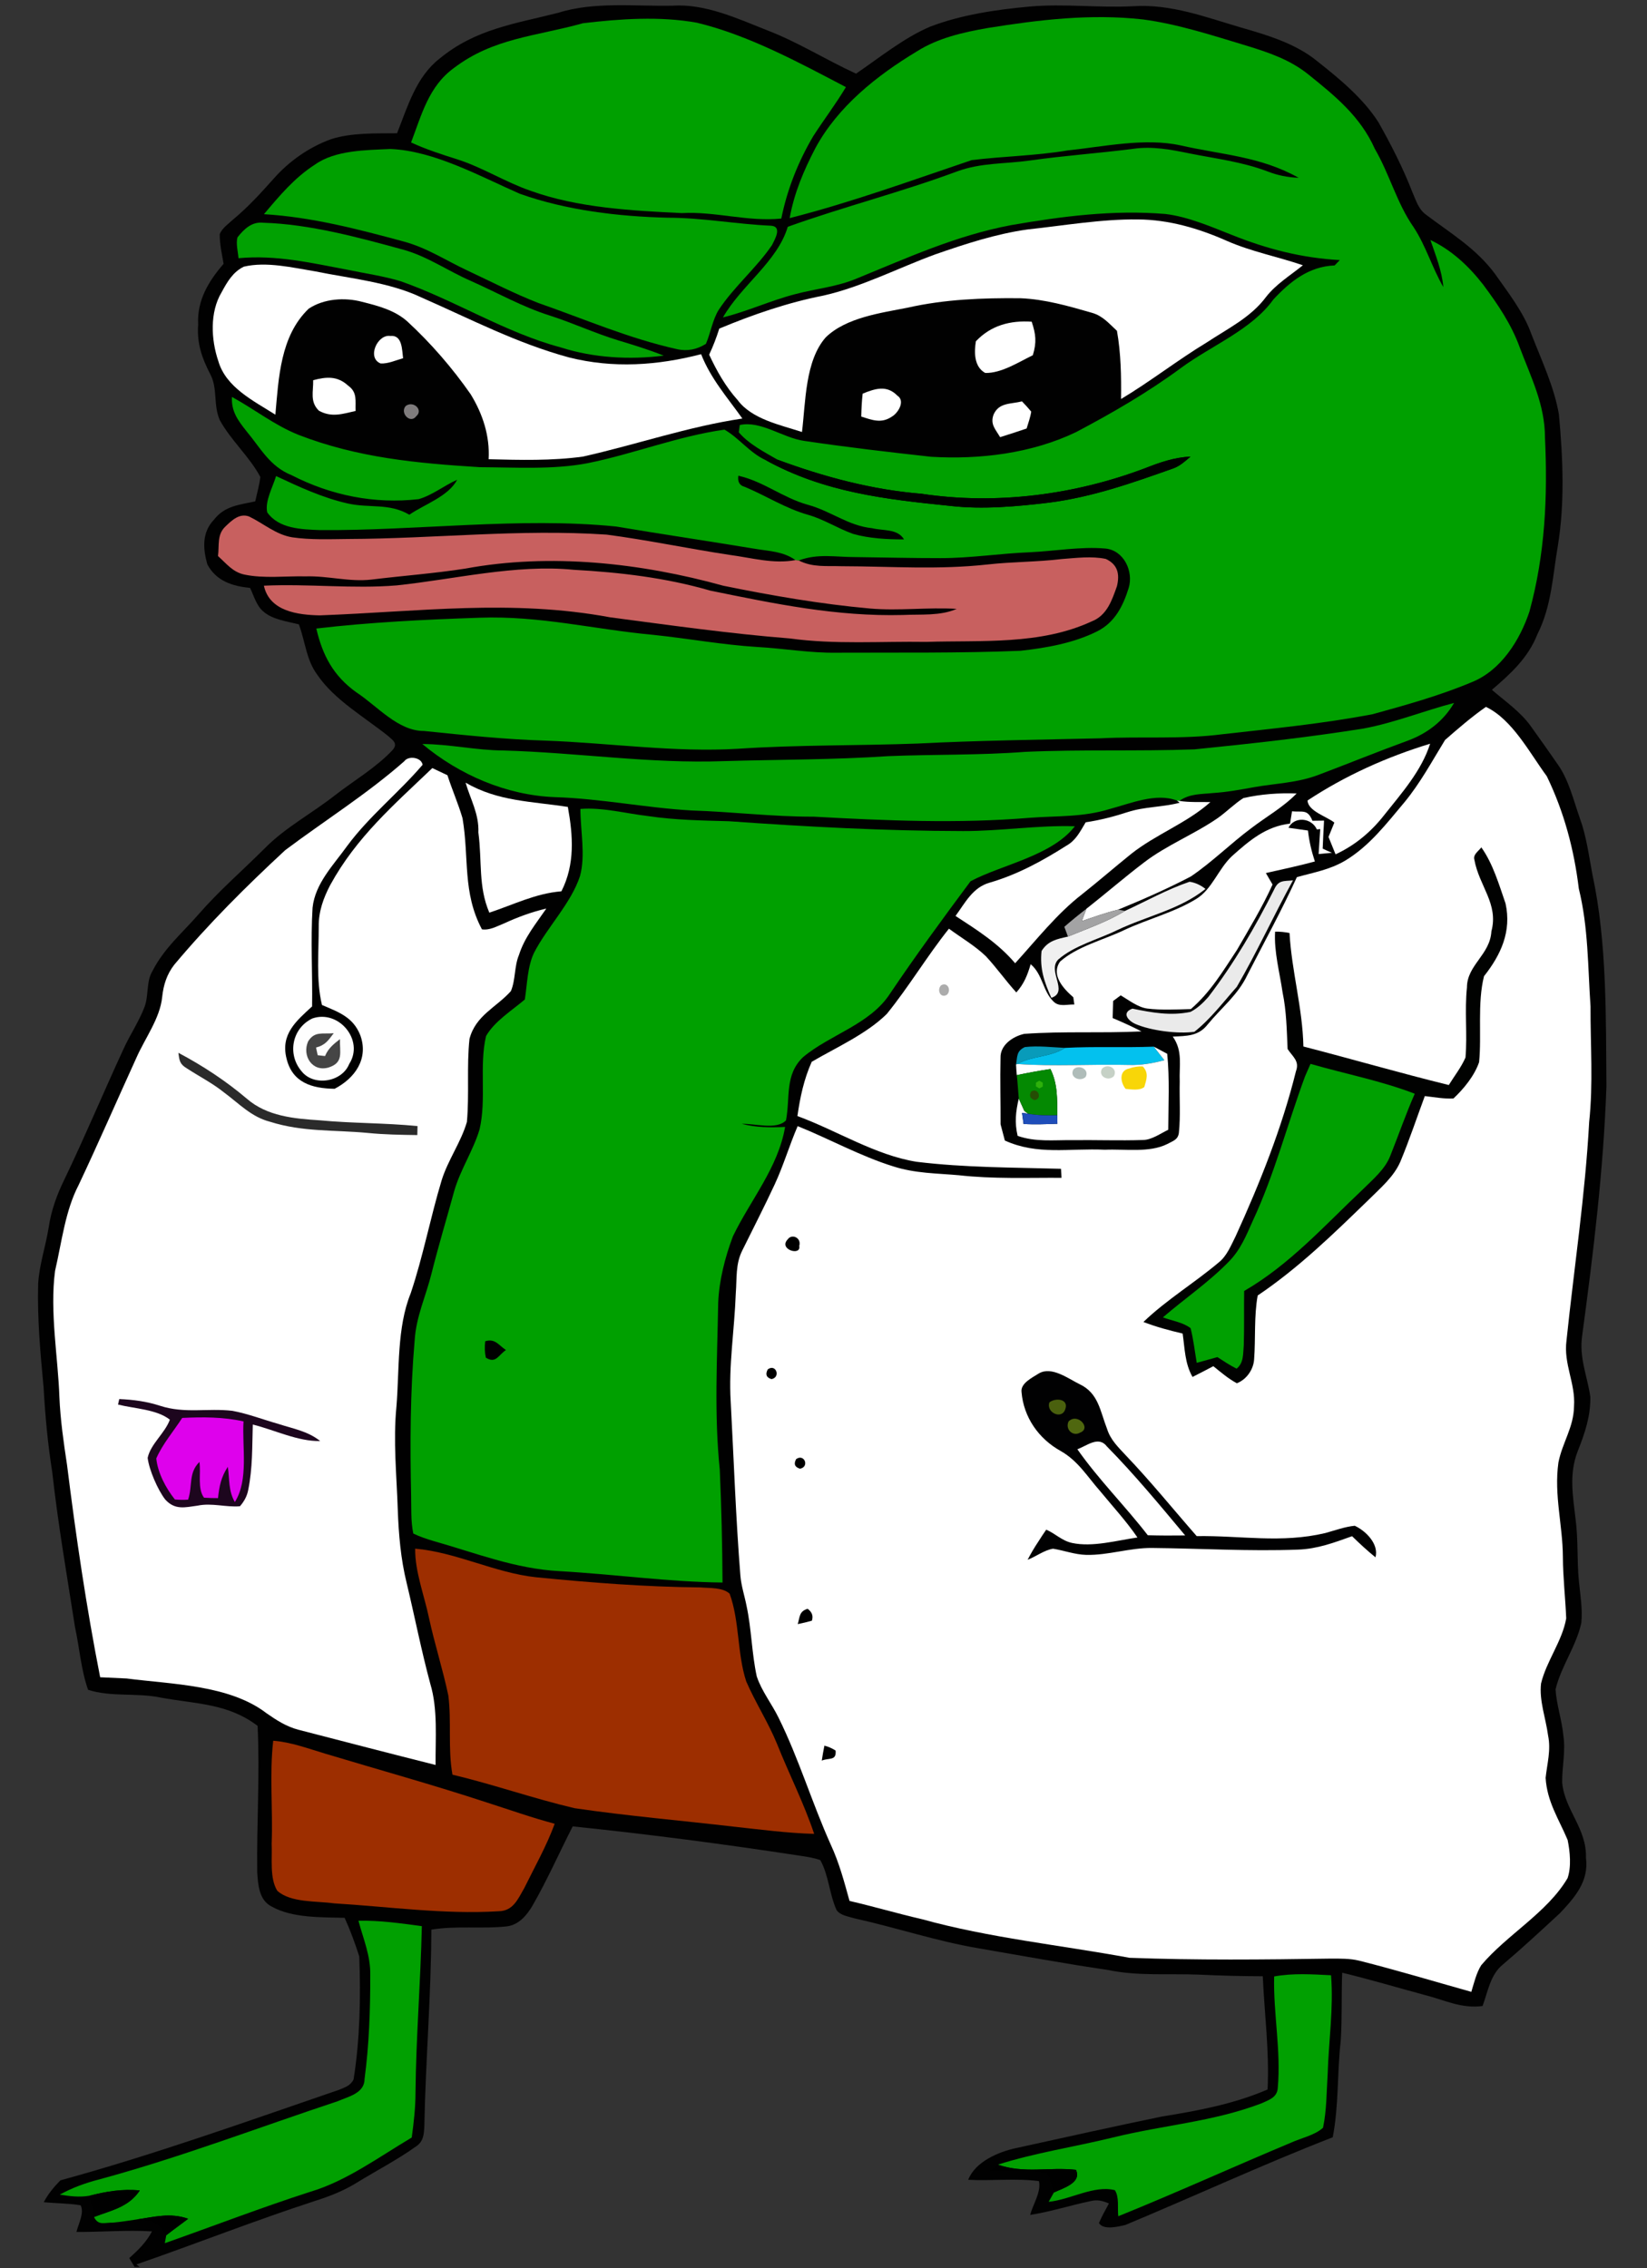 <svg width="467" height="643" viewBox="0 0 467 643" fill="none" xmlns="http://www.w3.org/2000/svg">
<rect x="0" y="0" width="467" height="643" fill="#333333" stroke="none"/>
<g clip-path="url(#clip0_3_134)">
<path d="M190.667 1.613C199.933 0.987 209.067 5.24 217.627 8.627C226.387 12 234.24 17 242.733 20.88C249.4 16.333 256.307 10.72 263.707 7.573C272.6 4.16 282.547 2.72 292 1.853C301.813 0.987 311.507 2.28 321.333 1.76C332.08 1.08 341.867 4.867 352 7.84C359.28 9.907 367.427 12.387 373.373 17.253C379.64 22.187 386.573 27.907 390.88 34.707C394.453 41.053 397.8 47.587 400.44 54.387C401.547 56.88 402.16 59.347 404.507 60.987C411.453 66.227 418.533 70.427 423.853 77.587C427.64 82.96 432.027 88.547 434.24 94.773C437.067 102.08 440.707 109.72 442.027 117.52C443.16 129.773 443.72 142.48 441.733 154.68C440.227 163.4 439.973 171.733 435.92 179.827C433.267 186.533 428.347 191 423.013 195.56C426.747 198.773 431.253 201.893 434.08 205.92C436.693 209.533 439.267 213.2 441.8 216.853C444.84 221.187 446.2 226.987 447.96 231.973C449.867 237.213 450.507 242.573 451.547 248.013C455.68 267.267 455.333 288.373 455.493 308C454.667 331.707 451.787 355.173 448.613 378.667C447.72 384.92 450.04 389.973 450.933 395.973C451.027 401.44 449.387 406.307 447.4 411.293C444.827 417.827 445.973 423.933 446.747 430.653C447.533 436.56 447.107 442.387 447.693 448.28C448.067 452.107 448.787 456.267 448.373 460.093C446.96 466.667 442.6 472.467 441.067 478.933C441.347 483.307 442.867 487.6 443.28 491.987C443.973 496.56 442.88 500.853 442.947 505.387C443.707 513.213 449.92 518.293 449.693 526.653C450.573 533.333 446.56 537.867 442.32 542.373C437.013 547.28 431.72 552.187 426.213 556.867C422.56 559.747 421.92 564.56 420.373 568.693C414.32 569.493 409.68 567.013 403.987 565.573C396.187 563.467 388.427 561.147 380.573 559.253C380.32 565.72 380.587 572.213 380.147 578.667C379.12 587.773 379.64 596.867 377.893 605.907C358.067 613.613 338.733 622.587 319.107 630.76C317.12 631.227 312.907 632.32 311.6 630.227C312.387 628.32 313.48 626.507 314.427 624.667C312.573 623.893 311.12 623.507 309.133 624.027C303.427 625.213 297.893 627.027 292.107 627.92C292.84 624.973 295.293 621.413 294.587 618.333C287.987 617.48 281.187 618.32 274.533 617.96C276.493 612.88 283.027 610.067 287.987 609C301.76 605.96 315.547 602.907 329.36 600.04C339.667 598.373 349.76 596.507 359.413 592.36C359.96 581.547 358.52 570.987 358.053 560.253C352.013 560.24 346.027 560.093 340 559.8C331.133 559.453 322.587 560.253 314.187 558.48C301.84 556.68 289.6 554.413 277.307 552.307C265.387 550.267 254.187 546.48 242.333 543.853C240.64 543.32 238.147 543.027 237.16 541.4C235.16 536.947 234.973 531.573 232.587 527.333C230.707 526.64 228.64 526.36 226.68 526.067C205.333 522.8 183.867 519.987 162.387 517.773C158.56 525.253 155.16 533 150.973 540.267C149.36 543 147.133 545.64 143.8 546.107C136.64 546.907 129.467 545.867 122.307 547.04C122.253 565.64 120.68 584.12 120.32 602.693C120.227 605.067 120.08 607.12 117.92 608.533C112.667 612.293 106.84 615.293 101.333 618.68C97.587 621.027 93.52 622.627 89.307 623.96C72.267 629.507 55.587 636.093 38.666 641.96L39.613 642.667H38.16C37.653 641.827 37.147 640.987 36.653 640.147C39.173 637.907 41.52 635.613 43.093 632.587C35.92 632.147 28.866 632.787 21.68 632.747C22.186 630.547 23.986 627.32 22.853 625.187C19.413 624.613 15.867 624.653 12.4 624.307C13.666 621.947 15.253 620.027 17.12 618.12C43.867 610.787 69.906 601.44 96.12 592.453C97.826 591.733 99.387 591.293 100.253 589.507C102.08 578.093 102.293 566.173 101.867 554.627C100.667 550.907 99.347 547.267 97.72 543.693C91.213 543.507 82.826 543.8 77.013 540.48C73.427 538.707 73.16 534.24 72.933 530.733C72.76 516.867 73.707 503.133 73.04 489.28C64.52 482.8 55.426 483.107 45.333 481.213C38.693 479.867 31.36 481.133 24.973 479.053C22.986 473.427 22.547 467.187 21.28 461.36C18.986 446.653 16.453 432.107 14.813 417.333C13.546 409.4 12.813 401.347 12.36 393.333C11.453 383.6 10.546 373.88 10.813 363.987C11.12 358.6 12.947 353.333 13.8 347.987C14.507 343.187 16.12 338.72 18.253 334.387C24.107 322.2 29.32 309.72 34.986 297.453C36.84 293.373 39.413 289.587 41 285.413C42.2 282.12 41.44 278.2 43.227 275.293C46.56 268.76 51.64 264.56 56.346 259.147C62.187 252.44 68.787 246.773 75.08 240.48C80.826 234.64 88.413 230.6 94.88 225.533C100.307 221.293 106.6 217.667 111.307 212.64C112.96 210.747 111.36 209.853 110 208.613C103.44 203.36 94.72 198.347 89.987 191.32C86.826 187.053 86.666 182.293 84.746 177C81.44 176.173 77.227 175.653 74.626 173.32C72.746 171.747 71.947 168.853 70.92 166.68C65.853 166.16 61.36 164.747 58.8 160.027C57.52 155.533 57.227 150.92 60.68 147.32C63.76 143.373 67.853 143.133 72.373 142.133C72.867 139.84 73.56 137.533 73.813 135.2C70.72 129.427 65.466 124.84 62.306 119.08C60.4 114.667 61.8 110.027 59.56 105.973C57.187 101.347 55.813 97.307 56.187 92C55.827 85.16 59.106 79.773 63.4 74.787C62.92 71.987 62.28 69.227 62.306 66.4C62.933 64.667 64.867 63.4 66.173 62.16C70.306 58.733 73.893 54.8 77.466 50.8C81.88 45.747 87.613 41.707 93.947 39.427C99.787 37.587 106.493 37.84 112.587 37.773C115.573 30.24 117.973 21.813 124.627 16.627C134.827 8.2 146.013 6.747 158.347 3.613C168.373 0.413 180.16 1.827 190.667 1.613Z" fill="#010101"/>
<path d="M197.6 6.44C212.213 9.947 226.613 17.76 239.853 24.693C237 29.48 233.613 33.907 230.6 38.587C226.32 45.827 223.2 53.72 221.533 61.96C211.947 62.92 202.92 59.893 193.333 60.413C179.187 59.733 163.773 58.92 150.387 54.067C143.2 51.587 136.88 47.48 129.613 45.16C125.187 43.76 120.787 42.347 116.56 40.387C119.533 32.573 121.547 24.48 128.667 19.307C139.933 10.733 151.867 10.333 165.293 6.587C175.867 5.333 187.067 4.547 197.6 6.44Z" fill="#00A000"/>
<path d="M324.027 5.507C333.92 6.8 344.013 10.107 353.56 12.987C359.813 14.907 365.747 16.92 370.933 21.067C378.547 27.187 385.76 33.04 389.827 42.2C394.04 49.427 396.067 57.64 400.867 64.467C404.32 69.747 406.08 75.893 409.253 81.387C408.827 76.68 407.093 72.467 405.587 68.04C411.64 70.92 416.507 75.48 420.587 80.747C424.693 86.267 428.507 91.88 430.88 98.4C434.093 106.96 438.053 114.667 438.067 123.987C438.867 140.707 438.107 157.173 433.667 173.373C430.96 181.507 425.573 190.093 417.293 193.4C408.253 197.2 398.667 199.867 389.227 202.467C375.2 205.16 360.84 206.547 346.653 208.147C335.147 209.653 323.773 208.72 312 209.307C294.667 209.72 277.32 209.907 260 210.8C243.133 211.413 226.187 211.147 209.333 212.267C191.227 213.36 172.88 210.627 154.653 209.96C143.12 209.627 131.68 208.4 120.2 207.227C112.853 207.253 107.013 200.187 101.053 196.28C94.56 191.64 91.467 185.853 89.693 178.187C105.04 176.387 120.573 175.64 136.013 175.12C153.16 174.507 168.467 178.44 185.32 179.987C195.187 181.013 204.8 182.8 214.653 183.413C222.253 183.827 229.693 185.16 237.333 185.04C254.667 184.96 272.027 185.2 289.347 184.493C296.653 183.693 304.413 182.32 311.04 179.013C316.093 176.507 318.44 171.813 320.04 166.667C321.453 161.973 318.653 155.987 313.413 155.507C306.44 154.893 299.04 156.24 292.04 156.56C283.533 156.893 275.187 158.24 266.667 158.227C258.667 158.24 250.667 158.027 242.667 157.933C236.987 157.96 231.96 156.827 226.48 158.893L225.56 158.787C221.987 156.267 218.147 156.28 214.027 155.573C200.92 153.413 187.787 151.467 174.693 149.267C147.56 146.507 117.88 150.507 90.667 150.28C85.507 150.067 79.08 149.933 75.773 145.253C75.053 142.12 77.373 138.027 78.28 134.96C84.787 138.013 91.573 141.16 98.6 142.733C104.813 144.12 110.333 142.56 116.067 145.92C120.4 142.933 127.08 140.773 129.627 136.013C125.933 137.653 122.573 140.4 118.707 141.507C106.227 142.947 93.88 140.453 82.72 134.733C76.427 132.2 73.947 127.08 69.8 122.133C67.453 119.16 65.533 116.587 65.773 112.533C72.227 116.053 77.747 120.507 84.64 123.28C101.427 129.787 118.2 131.333 136 132.44C146.04 132.493 156.787 133.2 166.653 131.307C179.613 128.693 192.333 123.627 205.427 121.8C209.6 124.2 212.56 128.373 217.12 130.453C233.733 139.587 251.013 141.547 269.533 143.427C278.667 144.48 288.253 143.587 297.373 142.507C309.76 140.92 320.973 136.933 332.653 132.8C334.6 132.093 336.013 130.773 337.56 129.453C333.027 129.64 328.907 131.08 324.733 132.72C304.733 140.293 282.533 143.173 261.333 139.987C247.227 138.84 233.693 135.213 220.467 130.32C216.693 128.133 212.333 125.907 209.48 122.56L209.76 120.493C215.733 119.173 221.92 124.12 228 124.987C239.947 126.76 251.987 128.173 264 129.493C277.84 130.32 292.547 128.547 305.16 122.48C315.493 117.013 325.493 111.227 334.907 104.28C343.44 97.987 354.92 93.48 361.04 84.92C365.8 79.813 371.107 75.533 378.427 75.253C378.92 74.747 379.4 74.24 379.893 73.733C369.12 73.133 359.4 70.627 349.427 66.653C343.44 64.293 336.893 61.44 330.467 60.667C315.653 59.44 301.24 61.307 286.68 63.827C271 66.8 257.467 73.027 242.893 78.973C237.187 81.36 231.32 81.827 225.4 83.413C218.467 85.213 211.96 88.267 204.987 89.987C210.293 80.76 220.387 74.227 223.373 64.293C239.2 58.613 255.587 54.467 271.36 48.6C278.267 46.08 284.773 46.52 291.987 45.507C301.733 44.12 311.56 43.453 321.333 42.187C326.813 41.4 332 42.413 337.347 43.507C344.867 45.013 352.067 45.84 359.307 48.56C362.32 49.733 365.013 50.267 368.24 50.413C357.427 44.333 346.493 43.893 334.707 41.213C324.6 39.013 312.933 41.573 302.68 42.653C293.667 44.16 284.56 44.293 275.533 45.387C258.4 51.173 241.493 57.347 223.907 61.84C225.147 54.8 227.907 48.293 231.2 41.987C237.587 30.173 248.627 21.413 259.947 14.587C265.973 10.76 273.08 9.16 280.027 7.947C294.6 5.6 309.267 3.853 324.027 5.507Z" fill="#00A000"/>
<path d="M110.667 42.24C123.053 42.707 136.227 50.04 147.36 54.92C160.56 59.627 175.373 61.387 189.333 61.72C199.173 61.72 208.787 63.56 218.613 63.987C221.867 64.227 219.707 67.84 218.907 69.467C214.467 76 208.147 81.24 203.787 87.84C202.027 90.68 201.493 94.413 200.16 97.48C197.64 99.067 194.893 99.653 191.973 98.987C178.16 95.907 165.907 90.52 152.707 85.92C145.867 83.267 139.307 79.867 132.667 76.76C126.32 73.8 121.16 70.28 114.453 68.467C101.373 64.933 88.427 61.547 74.84 60.72C79.24 55.507 83.493 50.4 89.293 46.667C95.107 42.533 103.787 42.573 110.667 42.24Z" fill="#00A000"/>
<path d="M322.667 62.213C331.413 62.267 339.84 64.733 347.787 68.253C354.813 71.347 362.16 72.72 369.427 75.2C365.813 78.12 361.733 80.613 358.96 84.213C354.64 90.013 348.12 93.147 342.173 97.08C333.853 102.107 326.213 108.133 317.867 113.12C317.947 106.613 317.84 100.2 316.707 93.787C314.453 91.72 312.72 89.573 309.667 88.693C303.08 86.787 296.213 84.813 289.333 84.547C278.573 84.44 267.893 84.84 257.347 87.227C249.8 88.72 239.92 90.013 234.147 95.627C228.267 102.267 228.44 114.027 227.4 122.467C221.307 120.48 213.173 118.84 209.173 113.44C205.733 109.613 203.24 105.187 201.08 100.547C202.213 98.133 203.147 95.707 203.947 93.16C213.4 89.213 223.333 85.787 233.4 83.813C244.213 81.4 254.827 75.907 265.173 72.12C273.653 69.173 282.44 66.293 291.347 65.053C301.6 63.96 312.32 62.08 322.667 62.213Z" fill="white"/>
<path d="M74.627 63.147C87.827 63.533 101.693 67.32 114.4 70.8C121.307 72.733 126.787 76.707 133.56 79.667C141.04 83 148.227 87.053 155.92 89.467C162.48 91.573 168.707 94.493 175.307 96.493C179.653 97.813 183.987 99.133 188.2 100.827C178.507 102.04 168.293 101.467 158.96 98.48C143.333 94.32 128.973 85.12 113.613 79.733C108.693 78.24 103.507 77.52 98.48 76.467C88.067 74.507 78.32 72.213 67.627 73.2C67.48 71.307 66.853 69.133 67.333 67.293C69.173 64.96 71.4 62.787 74.627 63.147Z" fill="#01A102"/>
<path d="M69.133 75.6C75.52 74.08 82.973 75.88 89.387 76.933C99.267 78.947 110.333 79.987 119.413 84.293C133.4 90.427 146.467 97.293 161.347 101.333C173.867 104.48 186.4 103.627 198.8 100.413C201.56 107.413 206.24 112.667 210.493 118.653C195.08 120.947 180.453 126.04 165.307 129.44C156.507 130.653 147.413 130.413 138.547 130.187C138.92 123.573 136.88 117.373 133.467 111.787C128.24 104.293 122.253 97.373 115.533 91.16C111.947 87.933 107.213 86.707 102.64 85.56C97.733 84.253 91.827 84.653 87.533 87.507C79.467 95.24 79.013 107.147 78.08 117.56C71.947 113.653 64.08 109.867 61.907 102.373C59.84 96.333 59.44 88.48 62.853 82.827C64.413 79.933 66.053 77.093 69.133 75.6Z" fill="white"/>
<path d="M292.533 91.2C293.72 94.787 293.973 97.027 292.853 100.707C288.813 102.653 283.96 105.84 279.36 105.733C276.173 104 276.2 99.867 276.707 96.747C281 92.227 286.427 90.8 292.533 91.2Z" fill="white"/>
<path d="M110.653 95.24C114.12 94.867 113.973 99.213 114.293 101.56C112.253 102.12 110.053 103.16 107.92 103.04C103.947 101.453 107.027 94.707 110.653 95.24Z" fill="white"/>
<path d="M98.707 109.32C101.4 111.253 100.707 113.613 100.827 116.507C97.093 117.347 94.053 118.427 90.427 116.44C87.813 113.88 88.867 111.08 88.8 107.787C92.547 106.787 95.667 106.533 98.707 109.32Z" fill="white"/>
<path d="M254.44 112.16C256.787 113.68 254.64 117.133 252.827 118.147C249.867 120.133 247.254 119.067 244.2 118.093C244.254 115.92 244.36 113.76 244.6 111.6C248.094 110.173 251.427 109.067 254.44 112.16Z" fill="white"/>
<path d="M115.067 115.067C117.253 113.52 120.107 116.227 118.013 118.013C116.32 120.293 113.267 117.027 115.067 115.067Z" fill="#7F7C7D"/>
<path d="M289.774 113.787C290.694 114.72 291.574 115.693 292.4 116.693C292.16 118.307 291.56 119.92 291.094 121.48C288.587 122.32 286.094 123.16 283.574 123.933C282.294 121.72 280.707 120.307 281.72 117.547C283.24 114.053 286.6 114.6 289.774 113.787Z" fill="white"/>
<path d="M337.56 129.453C336.013 130.773 334.6 132.093 332.653 132.8C320.973 136.933 309.76 140.92 297.373 142.507C288.253 143.587 278.667 144.48 269.533 143.427C251.013 141.547 233.733 139.587 217.12 130.453L220.467 130.32C233.693 135.213 247.227 138.84 261.333 139.987C282.533 143.173 304.733 140.293 324.733 132.72C328.907 131.08 333.027 129.64 337.56 129.453Z" fill="black"/>
<path d="M209.36 134.867C216.533 136.493 221.96 141.12 229.013 143.093C235.64 144.88 240.44 149.053 247.32 149.747C250.48 150.533 254.48 149.827 256.333 152.92C251.547 152.92 246.547 152.68 241.907 151.36C237.48 149.787 233.56 147.187 228.987 145.907C222.693 144.107 217.267 140.573 211.213 138.04C209.707 137.653 209.093 136.6 209.36 134.867Z" fill="black"/>
<path d="M70.6 146.413C74.72 148.387 78.253 151.6 82.893 152.333C88.053 153.08 93.453 152.853 98.667 152.8C123.307 152.72 147.147 149.92 171.987 151.56C183.653 153.093 195.213 155.547 206.853 157.307C213.347 158.173 219.28 159.947 225.56 158.787L226.48 158.893C230.453 160.92 234.347 160.373 238.627 160.52C252.813 160.56 265.987 161.573 280.027 160.027C287.027 159.24 294.08 159.333 301.093 158.48C305.133 158.187 309.547 157.6 313.547 158.453C316.933 160.027 317.533 162.733 316.707 166.173C315.28 170.213 313.867 174.48 309.547 176.16C295.013 182.907 278.28 181.48 262.68 181.973C249.827 181.773 236.707 182.76 224 181C206.933 179.653 190.013 177.24 173.053 175.013C144.973 169.8 118.76 173.427 90.667 174.453C84.467 174.333 76.4 173.307 74.827 166.04C87.413 165.453 100.067 166.973 112.44 165.96C128.653 164.267 146.387 159.893 162.667 161.533C175.76 162.253 188.76 163.773 201.4 167.44C219.76 171.187 237.213 174.827 256 174.347C261.013 174.107 266.667 174.667 271.267 172.613C263.04 172.107 254.893 173.227 246.667 172.507C232.76 171.267 218.773 168.84 205.093 166.053C181.707 159.573 155.987 156.747 131.987 161.187C123.133 162.573 114.227 163.213 105.333 164.307C99 165.027 93.093 163.213 86.667 163.4C80.96 163.267 74.853 164.067 69.253 162.88C65.973 162.173 64.2 159.773 61.813 157.64C62.213 154.533 61.467 151.56 63.933 149.24C65.76 147.493 67.867 145.44 70.6 146.413Z" fill="#C8605F"/>
<path d="M412.293 199.28C409.32 204.4 404.747 207.893 399.24 209.947C390.773 213.04 382.427 216.427 374 219.613C367.84 221.987 361.787 222.04 355.373 223.2C351.6 223.88 347.84 224.573 344 224.813C340.52 225.187 337.4 224.947 334.387 227.053L333.72 226.96C327.827 224.667 320.493 227.8 314.667 229.347C307.067 231.707 299.8 231.253 292 231.84C271.8 233.533 250.88 232.64 230.667 231.52C219.053 231.56 207.587 230.12 196 229.76C183.107 229.013 170.28 226.387 157.333 225.987C143.6 225.467 130.2 219.653 119.747 210.92C127.453 210.96 134.96 212.707 142.667 212.76C163.587 213.333 184.507 216.56 205.333 215.773C220.867 215.32 236.453 215.4 251.96 214.36C264.76 213.84 277.84 214.133 290.667 213.147C306.64 212.427 322.693 213.027 338.68 212.44C354.707 210.827 370.72 209.08 386.64 206.533C395.28 204.933 403.773 201.507 412.293 199.28Z" fill="#00A001"/>
<path d="M421.333 200.4C428.84 203.973 433.733 213.48 438.587 220.053C443.48 230.147 446.32 240.8 447.667 251.933C450.387 262.973 450.213 274.08 450.987 285.333C450.947 296.213 451.773 307.267 450.6 318.08C449.48 338.813 446.32 359.413 444.173 380.04C443.293 386.72 446.76 392.133 446.307 398.667C446.227 404.667 443 408.92 441.88 414.627C440.6 423.893 443.093 432.267 443.147 441.333C443.173 447.173 443.853 452.973 444.093 458.8C442.987 465.227 438.48 470.893 436.96 477.253C436.373 482.04 438.32 487.2 438.947 491.973C439.813 496.173 438.693 499.88 438.253 504.013C438.653 510.787 441.987 515.667 444.493 521.613C445.173 524.907 445.587 529.24 444.48 532.44C438.707 542.253 427.24 548.493 419.973 557.16C418.587 559.387 417.947 562.213 417.187 564.68C406.587 561.707 396.053 558.533 385.387 555.84C382.693 555.187 380.08 555.267 377.333 555.253C358.36 555.547 339.227 555.733 320.267 555.027C300.653 551.413 280.533 549.387 261.36 544.067C254.493 542.493 247.747 540.48 240.88 538.907C239.373 533.467 237.947 528.08 235.56 522.947C230.147 510.88 226.587 498.76 220.773 486.987C218.853 483.053 215.933 479.387 214.573 475.24C213.147 468.707 213.093 461.853 211.693 455.32C211.107 452.32 210.187 449.68 209.933 446.68C208.627 430.267 208.067 413.787 207.187 397.333C206.56 387.107 208.253 377.133 208.627 366.667C208.973 362.333 208.507 358.427 210.48 354.48C213.56 348.24 216.747 342.053 219.68 335.733C222.173 330.36 223.827 324.68 226.173 319.253C235.213 322.893 244.04 327.8 253.333 330.68C259.507 332.653 265.507 332.613 271.88 333.173C281.493 334.267 291.32 333.853 300.987 333.907C300.933 333.053 300.88 332.2 300.84 331.347C287.133 330.96 273.52 331.027 259.88 329.36C248.16 327.48 237.333 320.52 226.107 316.4C226.867 311.04 227.947 305.973 230.16 301.013C237.147 296.92 245.68 293.147 251.453 287.44C257.72 279.72 262.853 271.067 269.067 263.28C272.547 265.853 276.44 268.093 279.56 271.107C282.6 274.373 285.173 278.053 288.173 281.347C290.347 278.933 291.32 276.48 292.24 273.347C295.667 276.2 295.667 280.987 298.693 283.907C300.28 285.547 302.547 284.693 304.627 284.773C304.52 284.093 304.427 283.413 304.333 282.72C301.533 280.293 297.92 276.413 300.573 272.613C305.4 268.307 312.867 266.48 318.68 263.707C325.48 260.507 332.947 258.68 339.213 254.827C343.693 252.093 345.44 246.333 349.333 242.693C354.253 238.307 358.947 234.267 365.787 233.493C365.973 232.333 366.16 231.173 366.347 230C369.347 230.307 370.747 229.267 372.133 232.68C373.227 232.667 374.333 232.653 375.427 232.64C375.28 235.28 375.147 237.933 375.04 240.587C375.907 241 376.787 241.387 377.68 241.76C376.413 241.893 375.147 242.013 373.893 242.12C374.013 239.76 374.213 237.4 374.347 235.04L373.4 235.147C371.88 231.8 367.04 231.347 365.333 234.667C367.173 234.933 369.013 235.187 370.867 235.453C371.213 238.52 371.867 241.293 372.827 244.227C368.227 245.48 363.573 246.453 358.933 247.507C359.573 248.587 360.2 249.667 360.827 250.76C357.947 257.16 354.227 263.253 350.72 269.333C346.733 275.36 343.213 281.293 337.667 286.067C333.613 286.173 329.333 286.413 325.307 285.92C322.627 285.56 320.08 283.533 317.773 282.173C317.067 282.707 316.347 283.24 315.627 283.773C315.587 285.387 315.533 287 315.493 288.613C318.253 289.787 321 291.013 323.667 292.4C312.627 292.933 301.493 292.307 290.44 293.093C287.227 293.8 283.56 296.24 283.693 299.92C283.547 306.187 283.733 312.467 283.707 318.733C284.12 320.267 284.52 321.8 284.92 323.333C294.213 327.56 303.12 325.467 313.333 325.947C318.92 325.693 325.853 326.867 330.933 324.347C332.48 323.48 334 323.187 334.267 321.16C334.773 316.373 334.387 311.48 334.507 306.667C334.32 302.013 335.427 297.947 332.533 293.867C336.453 293.68 339.773 293.787 342.387 290.48C346.507 285.48 351 282.067 353.693 276.387C358.413 267.187 363.427 258.08 367.72 248.667C372.52 247.32 377 246.587 381.373 244.013C388.227 239.92 393.107 233.533 398.2 227.467C402.733 221.973 406.04 215.8 409.733 209.787C413.413 206.56 417.32 203.187 421.333 200.4Z" fill="white"/>
<path d="M405.507 210.84C403.053 218.56 397.4 224.867 392.453 231.107C388.733 235.867 384.187 239.653 378.693 242.2C378.04 240.547 377.373 238.907 376.693 237.267C377.24 235.92 377.813 234.56 378.347 233.2C376.24 231.493 370.867 229.96 370.747 226.933C381.48 219.853 393.227 214.587 405.507 210.84Z" fill="white"/>
<path d="M119.827 216.813C113.027 224.773 104.747 231.307 98.453 239.8C94.56 245.24 89.373 250.4 88.627 257.32C88.053 266.613 88.64 276 88.493 285.32C83.973 289.453 79.52 293.2 81.24 300.067C82.88 306.947 88.453 308.573 94.88 308.667C100.653 305.667 104.56 300.147 102.173 293.52C100.147 288.32 95.987 286.92 91.293 284.907C89.587 277.827 90.4 269.92 90.373 262.667C90.32 258.413 91.693 254.6 93.64 250.893C101.093 237.293 111.627 228.227 122.587 217.747C124.013 218.413 125.44 219.093 126.867 219.773C128.187 223.867 129.933 227.827 131.147 231.96C133.067 243.227 131.08 252.973 136.653 263.467C138.92 263.787 140.893 262.573 142.947 261.773C146.8 260 150.76 258.533 154.907 257.573C151.947 261.893 148.773 265.653 147.147 270.733C145.787 273.987 146.213 277.827 144.853 280.987C140.667 285.64 134.867 287.853 133.12 294.533C132.293 302.333 133.093 310.28 132.387 318.067C130.72 323.813 126.987 328.893 125.213 334.653C122.027 345.2 119.973 356.16 116.453 366.64C112.507 376.347 113.267 388.32 112.413 398.707C111.453 408.533 112.467 418.173 112.787 428C113.04 435 113.627 441.96 115.307 448.773C117.587 458.293 119.467 467.907 122.013 477.36C124.187 484.533 123.44 492.88 123.507 500.36C110.507 497.093 97.587 493.733 84.613 490.373C81.24 489.493 78.413 487.68 75.587 485.707C65.053 477.6 48.573 477.493 35.893 475.84C33.4 475.707 30.893 475.6 28.4 475.493C24.48 455.6 21.52 435.453 19.013 415.333C18.04 408.92 17.12 402.533 16.84 396.04C16.48 385.027 14.067 371.907 15.613 360.28C17.547 351.973 18.467 343.307 22.307 335.92C27.92 324.027 33.16 311.973 38.613 300.013C41.067 294.387 45.387 288.707 45.987 282.627C46.347 279.24 47.293 276.227 49.4 273.507C59.16 261.867 69.747 251.32 80.893 241C91.987 232.68 104.133 225.053 114.613 215.827C115.813 214.133 119.507 214.707 119.827 216.813Z" fill="white"/>
<path d="M132.013 221.88C141.227 227.227 150.707 227.16 161.013 228.76C162.493 236.96 163.067 245.027 159.187 252.68C151.827 253.28 145.627 256.467 138.747 258.733C135.56 251.267 136.733 244.24 135.64 236.013C135.853 230.76 133.427 226.707 132.013 221.88Z" fill="white"/>
<path d="M352.56 226.253C357.467 225.133 362.627 224.76 367.653 224.947C363.8 228.893 359.12 231.467 354.787 234.787C348.92 239.147 343.693 244.4 337.653 248.48C331.013 251.96 324.013 255.027 317.067 257.88C313.547 258.733 310.173 259.947 306.747 261.12L308.04 257.64C313.56 253.293 318.867 248.693 324.467 244.44C330.787 239.6 338.72 236.467 345.28 231.92C347.787 230.16 349.973 227.893 352.56 226.253Z" fill="white"/>
<path d="M333.72 226.96L334.386 227.053C337.253 227.507 340.293 227.333 343.2 227.387C336.573 233.333 327.76 236.507 320.733 242.08C316.053 245.853 311.52 249.787 306.813 253.52C299.706 259.013 293.88 266.44 287.84 273.08C283.04 267.413 277.08 263.68 270.933 259.667C273.693 255.907 275.813 251.573 280.613 250.227C288.48 247.947 295.52 244.093 302.4 239.733C305.133 238.187 306.28 235.693 307.84 233.12C311.92 232.507 315.813 231.507 319.733 230.227C324.6 228.653 329.533 228.867 334.493 227.573L333.72 226.96Z" fill="white"/>
<path d="M164.573 229.333C170.84 228.827 177.547 230.64 183.8 231.36C191.387 232.493 199 232.6 206.667 232.813C228.733 234.387 250.92 235.573 273.053 235.6C283.653 235.64 294.187 233.907 304.773 234.24C298.24 242.667 284.133 245.08 275.2 249.827C267.48 260.187 259.573 270.987 252.36 281.693C246.693 290.44 235.307 293.293 227.693 299.707C222.44 304.733 224.107 311.173 222.867 317.613C220.213 320.427 213.96 318.453 210.347 318.613C214.413 319.667 218.44 319.68 222.613 319.48C220.653 331.013 212.76 340.24 207.827 350.467C205.573 356.427 203.92 362.933 203.64 369.32C203.373 385.213 202.467 400.813 204.093 416.693C204.56 427.307 204.813 438.013 204.867 448.64C189.453 448.467 174.067 446.28 158.667 445.413C146.027 444.747 134.893 440.253 122.893 436.867C120.973 436.28 119 435.653 117.187 434.747C116.453 431.267 116.653 427.533 116.573 424C116.253 409.347 116.307 394.587 117.573 379.987C118 373.2 120.733 367.533 122.36 361.027C124.32 353.16 126.68 345.4 128.813 337.573C130.573 331.507 134.2 326.147 135.987 320.147C137.973 311.56 135.84 302.2 137.813 293.72C140.24 289.493 145.147 286.48 148.813 283.347C149.493 279.04 149.533 274.04 151.44 270.08C155.147 262.867 161.92 256.093 164.453 248.373C166.08 242.507 164.56 235.4 164.573 229.333Z" fill="#00A000"/>
<path d="M420.027 240.227C423.333 244.867 425.04 250.787 426.893 256.133C428.627 264.053 425.6 270.653 420.787 276.747C418.853 284.373 420.16 293.653 419.387 301.133C418.067 304.973 415.067 308.653 412.12 311.413C409.44 311.56 406.667 311.027 404 310.733C401.72 316.88 399.64 323.133 397.12 329.2C395.293 333.56 391.387 336.827 388.093 340.107C378.08 349.813 368.213 359.453 356.613 367.267C355.547 373.093 356.04 379.48 355.6 385.36C355.413 388.267 353.453 391.08 350.707 392.147C348.32 390.88 346.147 389.013 344.04 387.307C342.08 388.347 340.107 389.36 338.133 390.36C335.947 386.507 335.96 382.387 335.333 378.053C331.56 377.173 327.827 376.173 324.213 374.773C330.733 368.493 338.773 363.653 345.693 357.787C347.907 355.973 349.107 352.96 350.373 350.44C357.213 335.44 363.493 319.747 367.453 303.72C368.56 300.787 366.547 299.613 365.093 297.387C364.853 291.987 364.773 286.64 363.667 281.32C362.853 275.693 361.213 269.813 361.547 264.12C362.907 264.093 364.28 264.227 365.64 264.507C366.24 275.36 369.347 285.76 369.573 296.68C383.333 300.227 397 304.213 410.8 307.6C412.373 305.04 414.333 302.573 415.533 299.8C416.093 293.227 415.253 286.56 415.947 279.947C415.947 273.587 422.507 270.693 422.88 264.027C424.973 256.227 419.4 251.213 418.053 243.733C417.6 242.267 419.253 241.267 420.027 240.227Z" fill="#010201"/>
<path d="M366.627 249.573C361.16 259.507 356.36 270.04 350.693 279.76C346.867 284.067 343.2 288.947 338.667 292.507C334.04 293.173 326.267 292.187 321.92 290.28C319.8 289.333 317.96 287.067 321.093 285.947C326.667 287.067 331.827 288.053 337.56 286.867C339.507 285.88 341.2 284.253 342.627 282.627C349.907 273.12 355.907 262.827 361.293 252.133C362.52 249.4 364.04 249.853 366.627 249.573Z" fill="#EAEAEA"/>
<path d="M337.294 249.973C338.854 250.2 340.36 250.867 341.814 252C334.48 257.88 325.467 259.573 316.76 263.693C311.36 266.347 304.587 268.053 300.054 272.027C296.84 275.28 303.174 281.2 298.107 282.88C296.107 278.453 294.774 274.547 295.334 269.6C297.16 266.68 299.72 266.213 302.814 265.52C308.334 263.24 313.854 261.373 318.987 258.24C325.027 255.453 330.987 252.107 337.294 249.973Z" fill="#F0F0F0"/>
<path d="M308.04 257.64L306.747 261.12C310.173 259.947 313.547 258.733 317.067 257.88L318.987 258.24C313.853 261.373 308.333 263.24 302.813 265.52C302.467 264.587 302.133 263.667 301.787 262.747C303.827 260.973 305.907 259.28 308.04 257.64Z" fill="#A3A3A4"/>
<path d="M266.84 279.333C268.667 278.267 269.813 280.693 268.533 281.987C266.68 283.173 265.547 280.64 266.84 279.333Z" fill="#ACACAC"/>
<path d="M88.587 288.72C96.08 286.147 103.333 294.933 99.026 301.613C96.947 306.813 88.987 308.04 85.547 303.747C81.387 298.933 82.76 291.493 88.587 288.72Z" fill="#FEFEFE"/>
<path d="M94.627 292.907C93.093 294.947 92.24 296.293 89.613 296.973C89.773 297.693 89.933 298.427 90.08 299.147C90.773 299.227 91.467 299.307 92.16 299.387C93.08 297.187 94.573 296 96.4 294.587C96.293 298.427 97.493 301.2 93.227 302.613C88.547 304.013 85.6 299.32 87.347 295.267C89.187 292.24 91.427 293.227 94.627 292.907Z" fill="#454545"/>
<path d="M290.6 296.84C294.32 296.4 298.24 296.907 301.973 297.067C297.733 299.813 292.813 299.213 288.467 301.64L288.093 301.787C288.493 299.493 288.173 297.96 290.6 296.84Z" fill="#089BBA"/>
<path d="M301.973 297.067C310.373 296.627 318.747 297.04 327.147 296.72C328.147 298 329.147 299.28 330.147 300.56C326.787 301.467 323.493 302.027 320 301.907C309.453 301.653 299 302.373 288.467 301.64C292.813 299.213 297.733 299.813 301.973 297.067Z" fill="#03C1EE"/>
<path d="M327.147 296.72C328.413 297.373 329.693 298.053 330.96 298.747C331.667 305.867 331.28 313.133 331.253 320.28C329.053 321.333 326.587 323.147 324.08 323.187C317.4 323.4 310.693 323.147 304 323.227C298.693 323.173 293.68 323.8 288.547 322.013C287.653 318.24 288 315.187 288.867 311.44L290.453 314.947L291.493 315.733L289.787 315.493L290.227 318.64C293.44 318.84 296.627 318.693 299.827 318.587L299.787 316.16C299.76 311.587 299.933 307.293 297.853 303.067C294.653 303.547 291.48 304.12 288.307 304.8C288.213 303.8 288.147 302.8 288.093 301.787L288.467 301.64C299 302.373 309.453 301.653 320 301.907C323.493 302.027 326.787 301.467 330.147 300.56C329.147 299.28 328.147 298 327.147 296.72Z" fill="white"/>
<path d="M50.587 298.467C57.467 302.12 63.987 306.387 69.947 311.44C75.68 316.453 83.373 317.133 90.653 317.6C99.88 318.48 109.16 318.32 118.387 319.24C118.36 320.093 118.347 320.947 118.333 321.787C113.653 321.72 108.987 321.653 104.32 321.187C94.773 320.28 85.933 320.96 76.613 318.027C71.267 316.653 67.88 312.933 63.56 309.733C60.267 307.08 56.547 305.2 53.027 302.907C51 301.707 50.853 300.733 50.587 298.467Z" fill="#2B2B2B"/>
<path d="M304.386 303.16C305.906 301.653 309.013 303.16 307.826 305.307C306.266 306.827 303.08 305.387 304.386 303.16Z" fill="#AFBCB9"/>
<path d="M312.48 302.96C314.053 301.347 317.08 302.88 315.826 305.107C314.253 306.667 311.253 305.147 312.48 302.96Z" fill="#C6D1C6"/>
<path d="M320.213 302.907C321.4 302.467 322.667 302.267 324.027 302.333C325.8 304.187 325.093 305.987 324.467 308.16C323.133 309.253 320.76 308.84 319.16 308.693C317.667 306.84 317.187 303.493 320.213 302.907Z" fill="#F8D608"/>
<path d="M371.587 301.6C381.413 304.44 391.6 306.387 401.147 310.067C398.587 315.88 396.533 321.88 394.173 327.76C392.693 331.507 389.293 334.333 386.48 337.133C375.72 347.267 365.72 358.507 352.773 365.987C352.693 371.093 352.827 376.227 352.667 381.347C352.44 383.733 352.707 386.373 350.627 388.013C348.72 387.053 346.973 385.88 345.187 384.733C343.227 385.267 341.28 385.813 339.333 386.36C338.773 383.093 338.4 379.747 337.587 376.533C335.467 374.88 332.227 374.4 329.733 373.467C335.867 368.187 342.773 363.48 348.387 357.707C351.747 354.32 353.347 350.293 355.253 346.027C361.36 332.973 365.053 318.627 370.053 305.107C370.56 303.933 371.067 302.773 371.587 301.6Z" fill="#00A001"/>
<path d="M297.853 303.067C299.933 307.293 299.76 311.587 299.787 316.16C297 316.253 294.253 316.227 291.493 315.733L290.453 314.947L288.867 311.44C288.68 309.227 288.56 307.013 288.307 304.8C291.48 304.12 294.653 303.547 297.853 303.067Z" fill="#048902"/>
<path d="M293.747 306.907L294.707 306.373L295.667 306.933V308.027L294.707 308.56L293.747 308V306.907Z" fill="#2EB10B"/>
<path d="M292.347 309.48C294.267 308.107 295.707 311.44 293.373 311.88C292.093 311.48 291.747 310.68 292.347 309.48Z" fill="#254D04"/>
<path d="M289.787 315.493L291.493 315.733C294.253 316.227 297 316.253 299.787 316.16L299.827 318.587C296.627 318.693 293.44 318.84 290.227 318.64L289.787 315.493Z" fill="#1E4DB9"/>
<path d="M223.36 351.347C224.493 349.68 227.307 350.867 226.627 353.213C227.24 356.2 220.613 354.2 223.36 351.347Z" fill="black"/>
<path d="M137.587 380.24C140.4 379.373 141.373 381.347 143.453 382.733C141.28 384.173 140.653 386.667 137.76 384.893C137.44 383.413 137.373 381.853 137.587 380.24Z" fill="black"/>
<path d="M217.693 388.213C220.027 386.507 221.44 390.453 218.773 390.973C217.293 390.547 216.947 389.627 217.693 388.213Z" fill="black"/>
<path d="M306.093 392.4C311.493 394.92 311.933 400.067 313.893 405.053C314.893 408.253 317.106 410.293 319.306 412.68C326.32 420.027 332.64 427.853 339.32 435.48C351.88 435.293 363.293 437.573 375.786 434.613C378.506 433.867 381.347 432.813 384.133 432.547C387.267 434 391.027 437.72 390.013 441.493C387.693 439.613 385.506 437.587 383.373 435.507C378.28 437.333 373.52 439.12 368.04 439.307C354.306 439.827 340.373 438.973 326.653 438.84C320.32 438.773 314.267 440.947 307.987 440.8C304.693 440.707 301.813 439.573 298.6 439.053C296.106 439.427 293.746 441.293 291.373 442.187C292.32 440.373 293.307 438.693 294.44 437C295.147 435.867 295.893 434.747 296.653 433.653C299.267 434.773 301.053 436.773 303.947 437.413C309.787 438.667 316.613 436.72 322.52 435.867C319.32 431.187 315.573 427.147 311.933 422.72C308.226 418.52 305.706 414.147 300.68 411.307C294.493 407.867 290.24 401.76 289.653 394.653C289.307 392.133 292.76 390.52 294.547 389.373C298.173 387.227 302.853 390.813 306.093 392.4Z" fill="#010102"/>
<path d="M33.813 396.627C37.827 396.8 41.56 397.293 45.387 398.533C52.4 400.813 58.813 399.133 65.893 399.96C70.32 400.787 74.627 402.453 78.947 403.68C83.173 405.053 87.293 405.72 90.787 408.533C84.4 408.653 77.88 405.387 71.68 403.853C71.48 410.173 71.653 416.147 70.373 422.44C70.027 424.213 69.213 425.653 68.04 427.013C64 427.347 60.12 426 56.04 426.84C52.44 427.333 49.613 428.16 46.853 425.107C44.747 422.413 42.253 416.653 41.867 413.293C42.707 409.347 46.787 406.293 48.16 402.467C44.44 399.52 38.053 399.347 33.467 398.187L33.813 396.627Z" fill="#1D061E"/>
<path d="M297.56 397.56C299.387 396.147 303.107 396.627 302.053 399.507C301.08 402.587 296.52 400.427 297.56 397.56Z" fill="#4A600E"/>
<path d="M51.667 401.973C57.507 401.693 63.307 401.68 69.053 402.96C68.6 410.16 70.573 419.547 66.587 425.813C64.72 422.627 65.133 419.44 64.6 415.84C62.707 418.693 62.173 421.32 61.813 424.707C60.493 424.72 59.173 424.667 57.853 424.587C55.907 422.013 57.04 417.56 56.547 414.453C53.373 417.6 54.667 421.147 53.333 425.147C52.08 425.227 50.827 425.213 49.587 425.093C47.027 421.88 44.747 417.587 44.307 413.467C46.093 409.373 49.227 405.733 51.667 401.973Z" fill="#DE01EC"/>
<path d="M302.987 402.973C305.52 400.413 309.573 404.907 306.253 406.147C304.227 407.333 301.947 405.24 302.987 402.973Z" fill="#4F670F"/>
<path d="M313.853 410.053C321.693 418.013 328.88 426.72 336.053 435.293C332.52 435.347 328.987 435.333 325.453 435.24C319.04 426.933 311.493 419.44 305.48 410.853C308.173 409.893 311.493 406.96 313.853 410.053Z" fill="white"/>
<path d="M225.747 413.64C228.093 412.027 229.587 415.853 226.84 416.373C225.36 415.933 224.987 415.027 225.747 413.64Z" fill="black"/>
<path d="M117.72 439.04C129.333 440.027 140.333 445.907 152 447.147C167.507 448.68 183.093 449.893 198.667 450.027C201.227 450.267 204.893 449.973 206.88 451.8C209.747 459.64 208.987 468.747 211.587 476.667C214.213 482.72 217.84 488.293 220.347 494.44C223.747 502.973 227.947 511.187 230.853 519.893C223.187 519.68 215.613 518.667 208 517.84C192.987 516.093 177.853 514.813 162.907 512.613C151.267 509.88 139.933 505.88 128.293 503.107C126.96 495.627 128.067 488.12 127.12 480.653C125.56 473.253 123.227 466.027 121.627 458.627C120.293 452.253 117.64 445.52 117.72 439.04Z" fill="#9D2E00"/>
<path d="M229 456.08C230.254 457.013 230.654 458.133 230.2 459.467C228.88 459.84 227.547 460.147 226.2 460.427C226.827 458.267 226.6 456.827 229 456.08Z" fill="black"/>
<path d="M77.467 493.493C82.413 493.84 87.52 495.747 92.28 497.173C107.533 501.76 122.893 506.013 138.013 510.987C144.427 513.04 150.76 515.293 157.28 517.027C154.96 523.36 151.64 529.187 148.64 535.293C146.84 538.373 145.547 541.747 141.387 541.827C125.893 542.773 110.16 540.52 94.68 539.587C89.853 538.893 82.413 539.467 78.627 536.027C76.4 532.493 77.227 526.733 77.027 522.667C77.413 512.973 76.373 503.12 77.467 493.493Z" fill="#9D2E00"/>
<path d="M233.76 494.88C234.92 495.187 235.987 495.653 236.933 496.28C237.2 499.267 235.093 498.253 233.013 499.12C233.227 497.693 233.467 496.28 233.76 494.88Z" fill="black"/>
<path d="M101.64 544.52C107.76 544.387 113.573 545.253 119.613 546.053C119.267 561.827 117.96 577.56 117.813 593.347C117.8 597.587 117.32 601.773 116.747 605.973C107.6 611.4 98.213 618.333 88.013 621.347C74.107 625.827 60.507 631.08 46.733 635.933L47.147 633.68C49.173 632.08 51.293 630.587 53.36 629.013C48.253 627.2 43.747 628.507 38.613 629.227C36.413 629.547 34.213 629.907 32 630.107C29.667 630.04 27.88 631.053 26.653 628.507C31.667 626.573 36.427 625.747 39.64 620.987C34.707 620.48 30.16 621.267 25.413 622.467C22.56 622.973 19.787 622.613 16.947 622.173C20.507 620.187 24.293 618.84 28.227 617.827C51.227 611.587 73.12 603.187 95.773 595.68C98.787 594.36 103.373 593.44 103.373 589.347C104.667 579.653 105 569.773 104.987 560C105.107 554.427 103.027 549.747 101.64 544.52Z" fill="#01A001"/>
<path d="M361.28 560.32C366.613 559.333 372.04 559.707 377.413 559.973C378.16 569.427 376.733 578.587 376.453 588.013C376.12 593.04 376.186 598.28 375.133 603.213C372.773 605.36 368.92 606.12 366.013 607.453C349.666 614.293 333.52 621.653 317.08 628.293C316.813 626.027 317.413 622.88 316.12 620.907C310.226 619.387 303.413 623.64 297.346 624.2C297.84 623.32 298.333 622.44 298.826 621.56C301.266 620.387 306.853 618.827 305.066 615.133C297.4 614.293 290.453 616.267 282.933 613.667C293.453 610.307 304.546 608.653 315.28 606.04C330.093 602.373 343.733 601.573 357.573 596.333C359.72 595.347 362.16 594.667 362.306 591.893C363.266 581.387 361.013 570.733 361.28 560.32Z" fill="#01A001"/>
<path d="M282.933 613.667C290.453 616.267 297.4 614.293 305.067 615.133C306.853 618.827 301.267 620.387 298.827 621.56C298.253 619.747 297.747 617.92 297 616.2C291.853 614.8 286 615.853 280.693 615.507C281.4 614.84 282.147 614.227 282.933 613.667Z" fill="black"/>
<path d="M39.64 620.987C36.427 625.747 31.667 626.573 26.653 628.507C26.227 626.493 25.827 624.48 25.413 622.467C30.16 621.267 34.707 620.48 39.64 620.987Z" fill="black"/>
<path d="M53.36 629.013C51.293 630.587 49.173 632.08 47.147 633.68C44.48 629.653 43.387 629.453 38.613 629.227C43.747 628.507 48.253 627.2 53.36 629.013Z" fill="black"/>
</g>
<defs>
<clipPath id="clip0_3_134">
<rect width="466.667" height="642.667" fill="white"/>
</clipPath>
</defs>
</svg>
